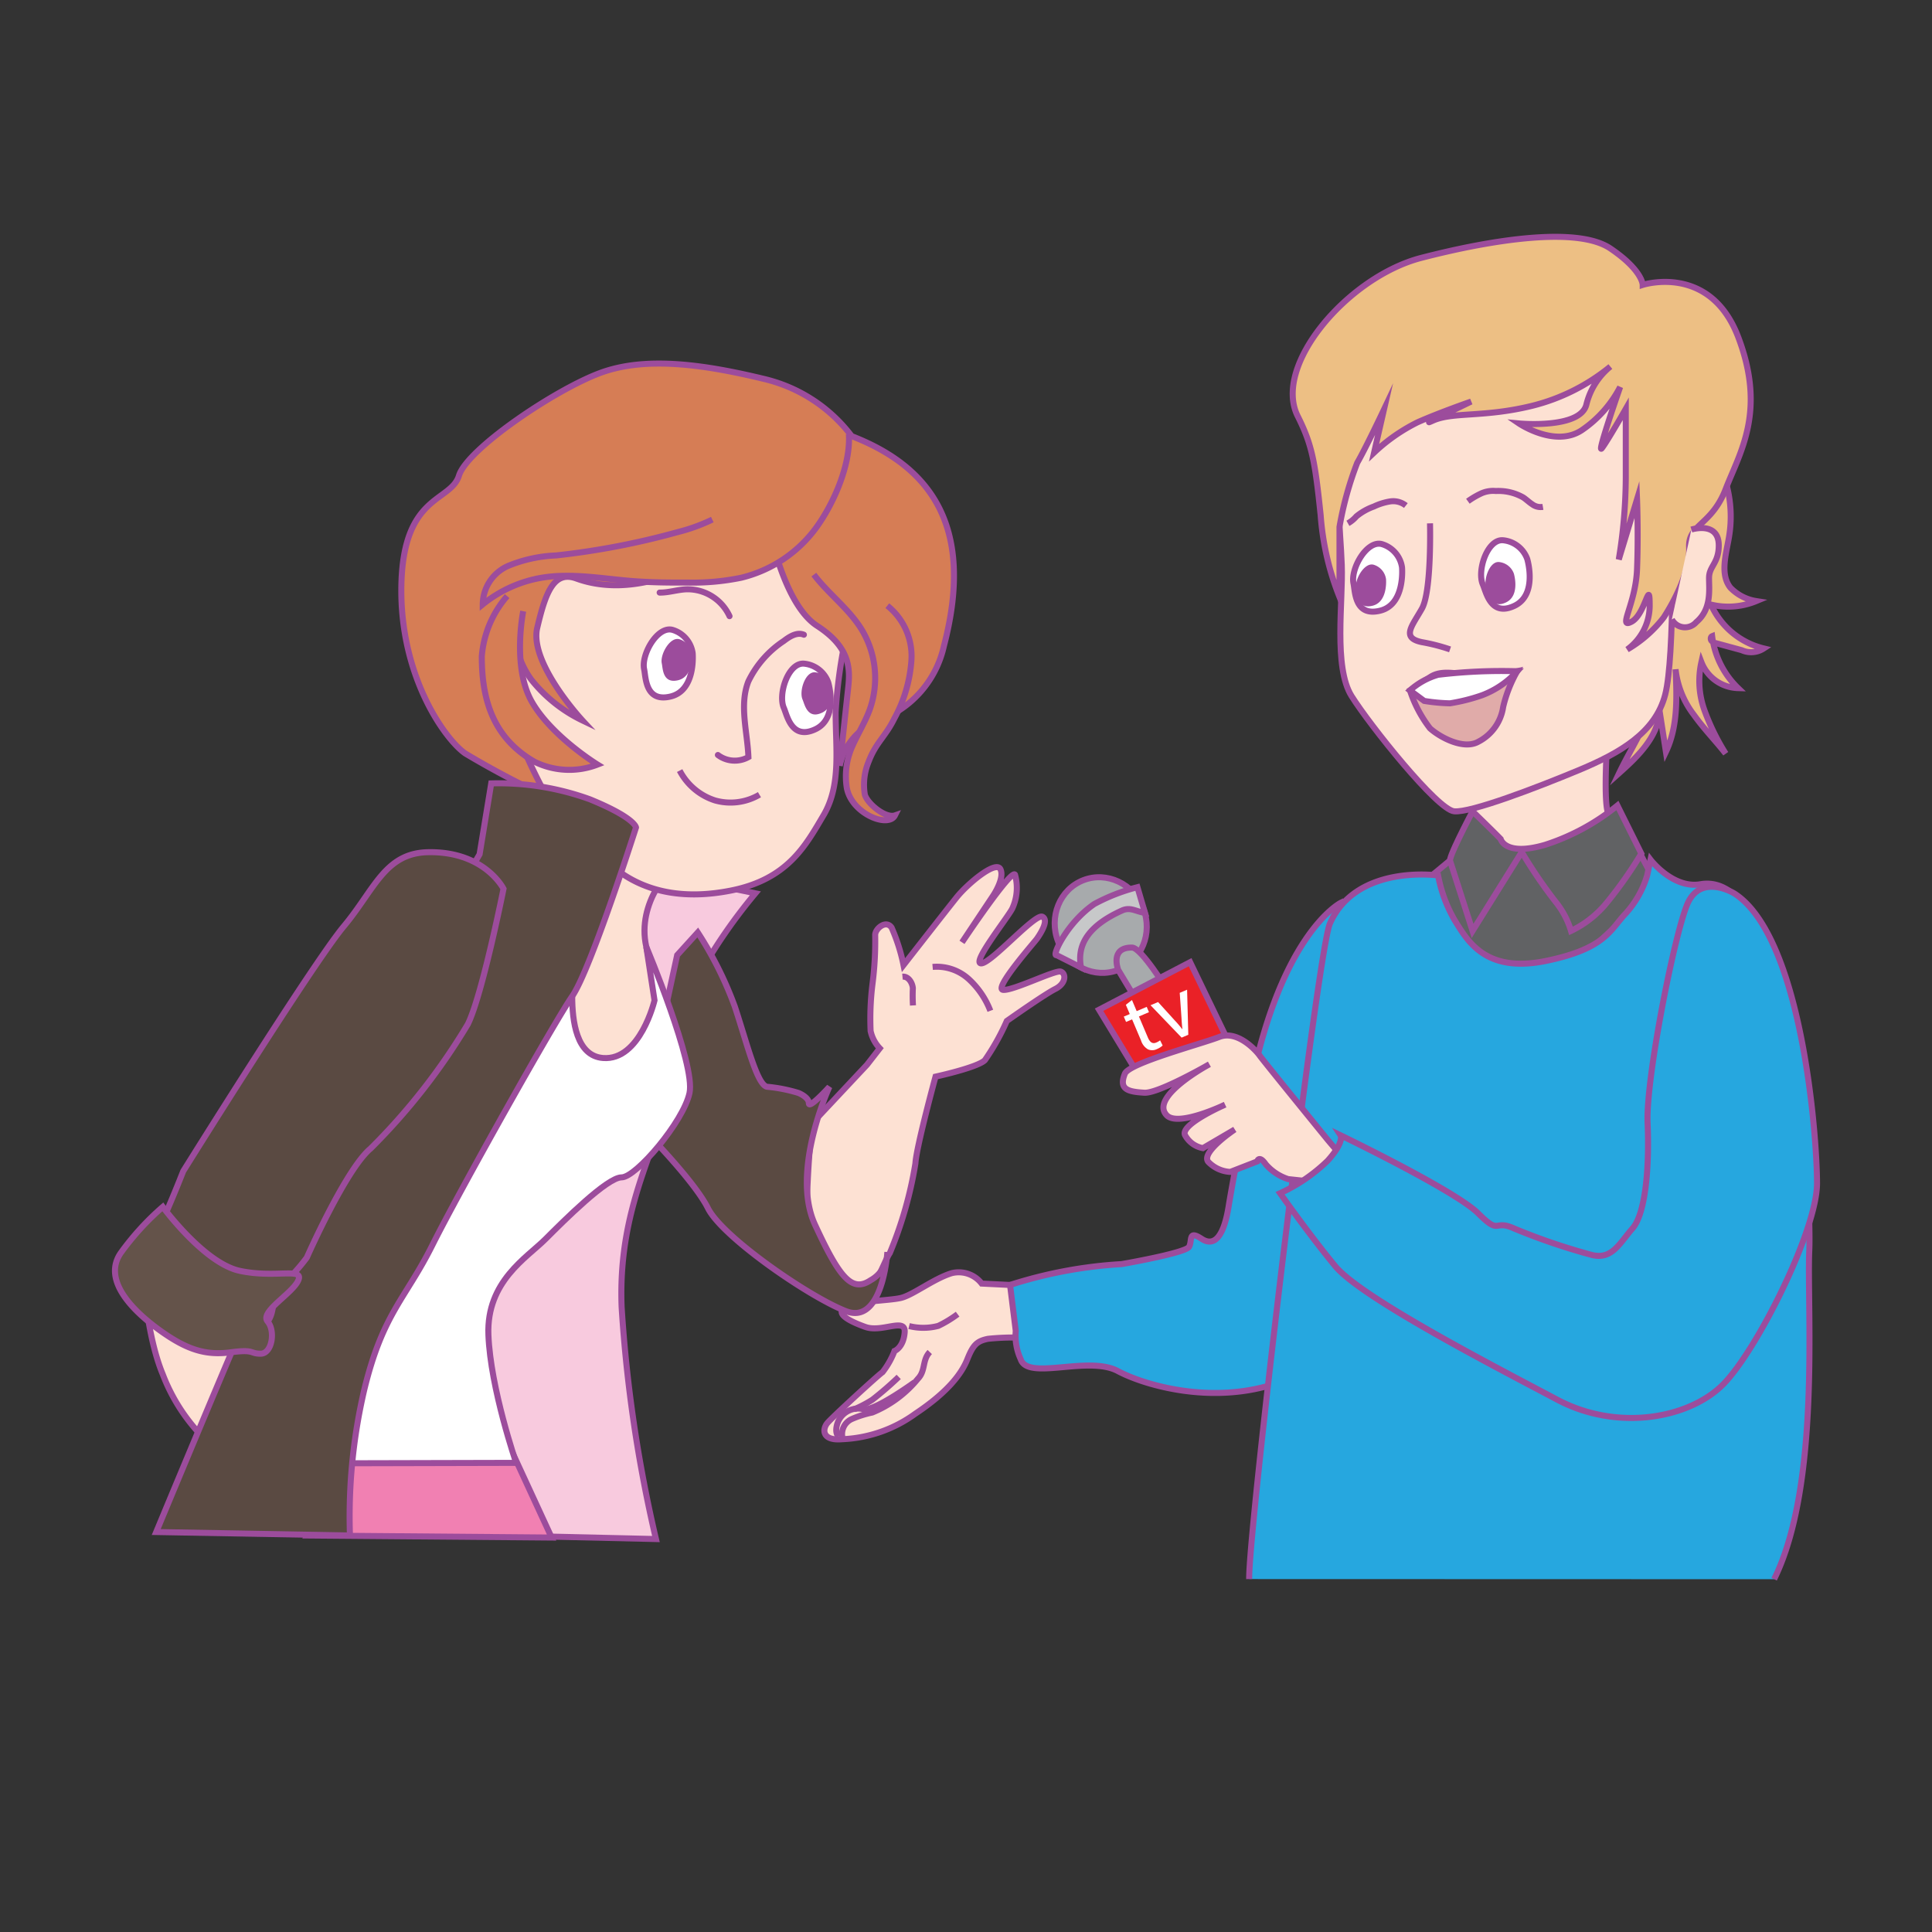 <svg id="word" xmlns="http://www.w3.org/2000/svg" viewBox="0 0 160 160"><rect x="0" y="0" width="160" height="160" fill="#333333" stroke="none"/><defs><style>.cls-1{fill:#fde1d3;}.cls-1,.cls-10,.cls-11,.cls-12,.cls-14,.cls-16,.cls-17,.cls-18,.cls-19,.cls-2,.cls-20,.cls-21,.cls-3,.cls-4,.cls-5,.cls-6,.cls-7,.cls-8,.cls-9{stroke:#9c4c9c;stroke-width:0.5px;}.cls-2,.cls-20,.cls-6{fill:none;}.cls-3{fill:#26a7df;}.cls-10,.cls-11,.cls-12,.cls-19,.cls-3,.cls-5,.cls-6,.cls-7,.cls-9{stroke-miterlimit:10;}.cls-4,.cls-7{fill:#616264;}.cls-5{fill:#edbf84;}.cls-8{fill:#e0aba9;}.cls-13,.cls-14,.cls-9{fill:#fff;}.cls-10{fill:#a7aaac;}.cls-11{fill:#c7c8c9;}.cls-12{fill:#ea2127;}.cls-15{fill:#9c4c9c;}.cls-16{fill:#f8cade;}.cls-17{fill:#f180b2;}.cls-18{fill:#5a4a42;}.cls-19{fill:#d67d55;}.cls-20{stroke-linecap:round;}.cls-21{fill:#64534a;}</style></defs><path class="cls-1" d="M84.35,106.449,81.3,106.3a2.4,2.4,0,0,0-2.477-.863c-1.494.451-3.218,1.821-4.223,2.055s-3.639.241-4.566.751.242,1.152,1.629,1.648,3.358-.82,3.258.452-.843,1.54-.843,1.54a6.7,6.7,0,0,1-.989,1.753c-.365.244-4.165,3.726-4.574,4.219s-.472,1.483,1.224,1.335a11.067,11.067,0,0,0,6.069-2.116c2.7-1.8,3.825-3.311,4.3-4.5s.786-1.51,1.718-1.7a20.223,20.223,0,0,1,3.224-.074S85.468,107.016,84.35,106.449Z"/><path class="cls-2" d="M77,111.97c-.636.661-.335,1.538-.971,2.2a9.554,9.554,0,0,1-3.793,2.81,8.573,8.573,0,0,0-1.723.551,1.373,1.373,0,0,0-.749,1.512"/><path class="cls-2" d="M75.728,114.478s-3.243,2.364-4.2,2.231a1.818,1.818,0,0,0-2.2,1.247c-.225.815.146,1.027.146,1.027"/><path class="cls-2" d="M74.427,114.03a27.071,27.071,0,0,1-2.184,1.891,10.141,10.141,0,0,1-1.508.791"/><path class="cls-2" d="M79.305,108.834a9.558,9.558,0,0,1-1.6.97,4.884,4.884,0,0,1-2.418.015"/><path class="cls-3" d="M92.886,104.688s5.3-.914,5.588-1.434-.1-1.411,1.035-.663,1.865-.37,2.237-2.658,1.281-6.926,1.522-8.31c2.473-14.208,7.773-16.858,7.773-16.858l5.41,25.844s-3.559,10.638-9.247,13.343-12.17.905-14.631-.408-7.452.819-8.042-.976a4.681,4.681,0,0,1-.411-2.353l-.472-3.8A37.046,37.046,0,0,1,92.886,104.688Z"/><polygon class="cls-4" points="132.668 67.195 135.569 70.208 137.296 73.453 127.13 82.939 114.749 75.401 118.733 72.379 122.907 68.923 124.724 68.726 129.421 67.939 132.668 67.195"/><path class="cls-5" d="M142.782,39.481a10.2,10.2,0,0,1,.381,5.136c-.246,1.374-.712,2.956.132,4.045a3.806,3.806,0,0,0,2.147,1.117,6.061,6.061,0,0,1-3.744.29,6.435,6.435,0,0,0,4.368,3.632,1.9,1.9,0,0,1-1.827.143l-2.121-.576a.689.689,0,0,1-.379-.2c-.091-.116-.081-.326.053-.381a7.2,7.2,0,0,0,2.15,4.3,3.359,3.359,0,0,1-3.039-2.153,7.125,7.125,0,0,0,.248,3.975,18.679,18.679,0,0,0,1.762,3.6c-.849-1.078-1.81-2.062-2.611-3.18a7.528,7.528,0,0,1-1.537-3.8c.108,2.318.193,4.753-.8,6.832l-.514-3.31c-.165,2.1-1.819,3.7-3.359,5.073.713-1.492,1.59-2.9,2.247-4.416a9.043,9.043,0,0,0,.85-4.846c-1.1.985-1.494,2.56-2.379,3.75a10.3,10.3,0,0,1-4.2,2.865,17.289,17.289,0,0,0,5.315-8.2"/><path class="cls-1" d="M133.131,60.91s-.349,4.962,0,6.285.815,2.531.815,2.531a77.51,77.51,0,0,1-7.924.835,15.2,15.2,0,0,0-4.072.493v-7Z"/><path class="cls-1" d="M110.536,39.052s.466,4.71.583,7.729-.7,8.453.815,10.869,7.105,9.419,8.5,9.54,6.755-1.932,10.249-3.382,6.406-3.139,7.221-6.279.583-14.612.583-15.337,3.61-10.385-1.165-12.076-10.133-6.159-17.936-4.106S110.207,35.317,110.536,39.052Z"/><path class="cls-5" d="M133.364,30.357a16.515,16.515,0,0,1-6.522,3.261c-3.96.966-6.522.483-8.153,1.208s3.145-1.57,3.145-1.57-2.563.886-4.426,1.711a14.8,14.8,0,0,0-3.611,2.515l.816-3.562s-1.514,3.2-2.213,4.408a27.855,27.855,0,0,0-1.469,5.31v5.8a22.6,22.6,0,0,1-1.559-6.763c-.466-4.468-.714-5.843-1.9-8.211-2.105-4.207,4.17-11.536,10.226-13.106s12.986-2.594,15.665-.782,2.679,3.019,2.679,3.019,5.59-1.812,7.92,4.347.116,9.54-1.049,12.559-3.117,2.9-3.028,4.831-1.164,4.347-2.1,5.8a10.408,10.408,0,0,1-3.028,2.657,4.5,4.5,0,0,0,1.863-3.623c0-2.415-.349.725-1.514,1.329s.35-1.449.466-4.348,0-5.8,0-5.8l-1.514,4.991a42.488,42.488,0,0,0,.582-6.8V33.86s-1.514,2.656-1.98,3.26,1.514-5.072,1.514-5.072a9.726,9.726,0,0,1-3.144,3.556c-2.213,1.516-5.241-.537-5.241-.537s5.1.484,5.59-1.57A5.851,5.851,0,0,1,133.364,30.357Z"/><path class="cls-1" d="M140.073,43.854s2.283-.724,2.268,1.34c-.011,1.469-.8,1.691-.805,2.657s.233,2.584-1.058,3.671a1.232,1.232,0,0,1-2.024-.226"/><path class="cls-6" d="M118.427,43.34s.146,5.615-.67,7.064-1.747,2.415,0,2.777a15.385,15.385,0,0,1,2.33.6"/><path class="cls-7" d="M124.28,69.484s.349,1.449,3.668.483a18.364,18.364,0,0,0,6-3.26l1.98,3.985a34.418,34.418,0,0,1-2.795,3.985,8.6,8.6,0,0,1-3.028,2.415,7.025,7.025,0,0,0-1.281-2.415,40.374,40.374,0,0,1-2.8-4.116l-4.072,6.531-1.863-5.8c-.117-.363,1.863-4.1,1.863-4.1S123.711,68.892,124.28,69.484Z"/><path class="cls-3" d="M103.453,130.771c-.091-3.779,5.673-52,6.683-54.283,2.2-4.972,8.961-3.985,8.961-3.985a11.588,11.588,0,0,0,1.38,3.716C121.526,77.91,123,80.605,128,79.585s5.36-2.613,6.641-3.942a8.163,8.163,0,0,0,1.77-3.14l.277-1.307s1.851,2.424,4.136,2.032c7.745-1.328,9.22,25.646,9.012,30.355s.976,19.356-2.911,27.2"/><path class="cls-8" d="M125.651,55.584a15.526,15.526,0,0,1-3.641.354c-1.552-.183-2.682-.463-3.583.142s-1.66,1.091-1.66,1.091a10.369,10.369,0,0,0,1.66,3.148c.837.752,2.782,1.791,3.992,1.113a3.867,3.867,0,0,0,2.068-2.894A11.128,11.128,0,0,1,125.651,55.584Z"/><path class="cls-9" d="M117.944,58.046a15.107,15.107,0,0,0,2.138.2,15.288,15.288,0,0,0,2.661-.672,7.507,7.507,0,0,0,2.908-1.986,44.254,44.254,0,0,0-6.554.295,5.969,5.969,0,0,0-2.33,1.292Z"/><path class="cls-6" d="M111.629,43.34a2.576,2.576,0,0,0,.7-.575,4.848,4.848,0,0,1,1.448-.817,5,5,0,0,1,1.332-.42,1.7,1.7,0,0,1,1.318.34"/><path class="cls-6" d="M121.564,41.512a6.845,6.845,0,0,1,1.065-.63,2.4,2.4,0,0,1,1.251-.219,4.172,4.172,0,0,1,2.262.53c.262.174.489.4.752.57a1.155,1.155,0,0,0,.883.214"/><ellipse class="cls-10" cx="91.159" cy="76.609" rx="3.785" ry="3.985" transform="translate(-21.585 38.298) rotate(-21.275)"/><path class="cls-11" d="M89.524,80.119c-.274-1.471.125-3.241,3.4-4.716.7-.312,1.144.088,1.9.2l-.626-2.129a15.542,15.542,0,0,0-3.563,1.387C88.361,76.4,87.061,79.231,87.5,79.1Z"/><path class="cls-10" d="M96.694,82.026s-2.166-3.542-2.941-3.553c-1.879-.027-1.148,1.849-1.148,1.849l1.942,3.232Z"/><polygon class="cls-12" points="101.524 85.833 98.561 79.685 91.019 83.621 94.026 88.581 101.524 85.833"/><path class="cls-1" d="M109.976,94.423s-5.368-6.593-5.652-7-1.832-2.138-3.352-1.546-7.454,2.156-7.814,3.042c-.527,1.3.244,1.493,1.613,1.575,1.176.071,5.383-2.355,5.383-2.355s-5.012,2.681-3.53,4.226c.952.99,4.832-.881,4.832-.881s-3.678,1.6-3.327,2.5a2.106,2.106,0,0,0,1.492,1.1l2.636-1.545s-2.82,1.875-2.2,2.67a2.714,2.714,0,0,0,1.829.843l2.224-.866s.151-.577.718.239a4.12,4.12,0,0,0,1.851,1.223l1.305.14.419,2.04s2.129-.311,2.713-1.057a11.08,11.08,0,0,0,1.067-1.754Z"/><path class="cls-13" d="M93.745,82.817l.39.92.831-.353.188.441-.832.353.732,1.726c.169.4.376.572.7.435a1.366,1.366,0,0,0,.321-.182l.211.426a1.571,1.571,0,0,1-.482.3.876.876,0,0,1-.731.021,1.281,1.281,0,0,1-.578-.737l-.74-1.746-.5.211-.187-.442.495-.21-.326-.766Z"/><path class="cls-13" d="M95.907,82.985l1.39,1.531a9,9,0,0,1,.606.711l.02-.008c-.039-.3-.06-.6-.078-.935L97.7,82.223l.61-.259.1,3.731-.554.236-2.574-2.682Z"/><path class="cls-14" d="M116.109,46.982s.289,3.081-1.817,3.594-2.058-1.579-2.2-2.25c-.265-1.208,1.1-3.618,2.356-3.264A2.365,2.365,0,0,1,116.109,46.982Z"/><path class="cls-15" d="M114.784,47.951s.178,1.9-1.119,2.214-1.268-.973-1.359-1.386c-.163-.744.678-2.229,1.452-2.011A1.456,1.456,0,0,1,114.784,47.951Z"/><path class="cls-14" d="M126.479,46.293s.893,2.962-1.069,3.883-2.33-1.141-2.607-1.769c-.5-1.132.361-3.764,1.664-3.667A2.365,2.365,0,0,1,126.479,46.293Z"/><path class="cls-15" d="M125.372,47.5s.551,1.826-.659,2.393-1.435-.7-1.606-1.09c-.307-.7.223-2.319,1.025-2.259A1.457,1.457,0,0,1,125.372,47.5Z"/><path class="cls-3" d="M143.619,73.986s-2.806-1.715-3.9.935-3.429,14.5-3.273,18.082-.156,7.482-1.247,8.729-1.715,2.65-3.43,2.182a51.687,51.687,0,0,1-6.39-2.182c-1.715-.78-1.092.623-2.962-1.247s-11.4-6.467-11.4-6.467.352.532-1.059,2.1a13.987,13.987,0,0,1-3.947,2.7s2.38,3.381,4.562,6.031,13.406,8.417,18.394,11.067,10.911,1.559,13.717-1.247,7.794-12.781,7.794-16.678S149.231,77.571,143.619,73.986Z"/><path class="cls-16" d="M54.376,72.28l8.181,1.7a43.783,43.783,0,0,0-4.6,6.647c-1.7,3.239-1.023,1.7-2.045,7.841s-4.773,10.908-4.432,19.771a116.125,116.125,0,0,0,2.843,19.218l-13.069-.3s-1.534-22.157-1.534-22.839,6.477-14.488,7.5-15.851S54.376,72.28,54.376,72.28Z"/><polygon class="cls-17" points="28.469 119.151 40.994 117.173 45.683 127.333 25.401 127.162 28.469 119.151"/><path class="cls-1" d="M19.873,109.769l-2.806,9.509a15.163,15.163,0,0,1-3.585-5.456c-1.559-3.741-1.715-9.664-1.715-9.664l7.482,5.923"/><path class="cls-1" d="M67.257,93.025,71.8,88.181l1.06-1.363A2.987,2.987,0,0,1,72.1,85.38a23.267,23.267,0,0,1,.152-3.86,27.577,27.577,0,0,0,.227-4.088c0-.53.908-1.287,1.362-.606a15.124,15.124,0,0,1,.984,3.1s3.482-4.466,4.391-5.6,3.255-3.1,3.633-2.346-.606,2.2-.606,2.2l-2.573,3.861s4.087-6.132,4.39-5.6a4.083,4.083,0,0,1-.227,2.8c-.378.757-3.406,4.542-2.574,4.542s4.466-4.164,5.072-3.861-.3,1.59-.454,1.817-3.634,4.163-2.8,4.239,4.315-1.666,4.769-1.514.454.984-.454,1.438-4.012,2.649-4.012,2.649A19.278,19.278,0,0,1,81.563,87.8c-.605.606-4.087,1.363-4.087,1.363s-1.59,5.828-1.666,7.191a32.9,32.9,0,0,1-2.119,7.418c-.53.757-1.783,4.5-2.691,3.969s-3.982-3.181-4.209-5.3A86.967,86.967,0,0,1,67.257,93.025Z"/><path class="cls-18" d="M57.785,77.223a30.228,30.228,0,0,1,3.068,6.136c1.022,3.068,1.874,6.647,2.727,6.647a12.811,12.811,0,0,1,2.556.511s.853.341.853.852,1.7-1.363,1.7-1.363-3.238,6.988-1.193,11.419,3.068,5.625,4.6,4.6a2.673,2.673,0,0,0,1.392-2.337s-.37,6.087-3.438,4.894-10.226-6.136-11.419-8.522-5.625-6.818-5.625-6.818L56.08,79.1Z"/><path class="cls-2" d="M74.739,80.883c.475-.045.817.481.86.956a13.05,13.05,0,0,0,.01,1.427"/><path class="cls-2" d="M77.236,80.075a3.936,3.936,0,0,1,2.975.994,6.946,6.946,0,0,1,1.805,2.641"/><path class="cls-1" d="M55.739,71.768s-3.068,2.9-2.215,6.648,1.193,6.647,1.193,6.647-3.921,7.329-5.966,6.306-4.261-5.283-4.261-5.283l1.249-6.9,1.99-11Z"/><path class="cls-1" d="M70.454,51.031a41.858,41.858,0,0,0-1.25,7.954c0,3.068.467,6.042-1.01,8.542s-2.967,5.311-7.716,6.235c-3.584.7-6.727.222-9.227-1.6S41.706,68.3,41.479,59.894s-.8-19.771,8.749-19.885,16.249-1.7,19.09,1.932S70.454,51.031,70.454,51.031Z"/><path class="cls-19" d="M70.532,36.118a12.786,12.786,0,0,0-7.293-4.744c-4.943-1.193-9.715-1.875-13.465-.512S38.7,37.169,38.013,39.384s-4.6,1.534-4.772,9.034S36.82,61.2,38.525,62.394a72.508,72.508,0,0,0,6.756,3.574s-3.97-7.137-3.118-9.352a7.943,7.943,0,0,0,.452-4.108,7.436,7.436,0,0,0,1.364,3.75,12.1,12.1,0,0,0,4.261,3.409S43.808,54.9,44.49,52s1.364-4.772,3.239-4.09,4.772,1.022,8.863-.682a30.815,30.815,0,0,0,6.988-4.091s1.193,6.818,4.09,8.693,2.727,3.749,2.557,5.283-.682,6.307-.682,6.307a5.061,5.061,0,0,1,3.239-3.75A8.551,8.551,0,0,0,78.17,53.5C80.87,43.206,76.668,38.5,70.532,36.118Z"/><path class="cls-14" d="M49.944,87.62c3.078.236,4.261-4.773,4.261-4.773l-.681-4.431s4.09,9.715,3.579,12.1-4.432,6.988-5.625,6.988-4.772,3.58-6.306,5.114-4.894,3.5-4.724,7.93,2.3,10.6,2.3,10.6l-20.075.049s8.352-29.487,10.4-32.9,6.136-9.374,6.136-9.374L45,75.007l2.728,2.045s-.341,3.409-.341,5.454S47.729,87.449,49.944,87.62Z"/><path class="cls-20" d="M66.575,52.565c-.563-.241-1.183.145-1.668.519a8.39,8.39,0,0,0-2.931,3.347c-.766,1.966-.079,4.159.005,6.267a2.314,2.314,0,0,1-2.528-.173"/><path class="cls-14" d="M57.363,54.084s.289,3.081-1.817,3.595-2.058-1.58-2.2-2.25c-.265-1.208,1.1-3.619,2.356-3.265A2.365,2.365,0,0,1,57.363,54.084Z"/><path class="cls-15" d="M57.285,54.118s.178,1.9-1.119,2.214-1.268-.973-1.359-1.386c-.163-.744.678-2.229,1.452-2.011A1.456,1.456,0,0,1,57.285,54.118Z"/><path class="cls-14" d="M68.59,56.512s.894,2.963-1.069,3.883-2.33-1.141-2.606-1.768c-.5-1.132.361-3.765,1.663-3.667A2.364,2.364,0,0,1,68.59,56.512Z"/><path class="cls-15" d="M68.73,56.633s.551,1.825-.658,2.393-1.436-.7-1.607-1.09c-.307-.7.223-2.32,1.025-2.259A1.455,1.455,0,0,1,68.73,56.633Z"/><path class="cls-18" d="M39.718,70.746l.964-5.869A22.069,22.069,0,0,1,48.866,66.2c3.749,1.534,3.805,2.328,3.805,2.328s-3.749,11.761-5.283,13.976S38.013,98.7,35.8,103.13s-4.091,5.624-5.625,11.931a45.99,45.99,0,0,0-1.193,12.1l-16.044-.285s4.624-11.134,7.181-17.1S28.809,86.6,31.366,83.7,39.718,70.746,39.718,70.746Z"/><path class="cls-18" d="M15.174,96.994s10.738-17.215,13.3-20.283,3.393-6.069,6.988-6.136c4.68-.087,6.238,3.031,6.238,3.031s-1.768,8.837-2.961,11.223a52.3,52.3,0,0,1-8.05,10.29c-2.045,1.7-5.283,9.034-5.283,9.034a15.678,15.678,0,0,1-2.387,2.556c-.511.171-.17,1.875-.852,2.727s-2.556,2.557-3.068,2.557-3.409-.682-3.409-.682-3.068-2.557-3.579-2.9-.17-4.432.682-5.966S15.174,96.994,15.174,96.994Z"/><path class="cls-20" d="M54.631,49.076c.749.008,1.479-.245,2.228-.273a3.826,3.826,0,0,1,3.557,2.225"/><path class="cls-19" d="M70.3,35.962c.164,2.508-1.261,5.777-2.751,7.8a10.87,10.87,0,0,1-6.156,4.082,19.792,19.792,0,0,1-4.477.4c-1.556.011-3.114-.008-4.665-.135-2.448-.2-4.915-.666-7.339-.272a10.523,10.523,0,0,0-4.932,2.218,3.506,3.506,0,0,1,2.115-3.194A11.548,11.548,0,0,1,46.047,46a62.9,62.9,0,0,0,10.114-1.944,14.691,14.691,0,0,0,2.829-1.027"/><path class="cls-19" d="M67.4,47.585c1.21,1.594,2.886,2.817,3.941,4.519a7.779,7.779,0,0,1,.711,6.588c-.384,1.086-1.008,2.07-1.471,3.125a6.077,6.077,0,0,0-.464,3.356c.335,2.2,3.453,3.445,4,2.354-.761.265-2.264-.943-2.494-1.715a4.969,4.969,0,0,1,.311-2.728c.6-1.59,1.38-2.057,2.132-3.583a11.7,11.7,0,0,0,1.417-4.861,5.352,5.352,0,0,0-2-4.48"/><path class="cls-19" d="M43.332,50.614s-.935,4.6.7,7.482,5.455,5.222,5.455,5.222a6.494,6.494,0,0,1-5.222-.234C40.76,61.058,39.9,57.835,39.9,54.355a8.642,8.642,0,0,1,2.1-4.988"/><path class="cls-2" d="M56.288,63.816a5.032,5.032,0,0,0,2.93,2.473,4.716,4.716,0,0,0,3.677-.477"/><path class="cls-21" d="M13.482,99.949s3.429,4.676,6.391,5.3,5.3-.312,4.832.779-3.215,2.608-2.543,3.408.361,2.671-.575,2.671-.466-.384-2.493-.114-3.586-.2-5.768-1.756-4.988-4.209-3.273-6.547A22.306,22.306,0,0,1,13.482,99.949Z"/></svg>